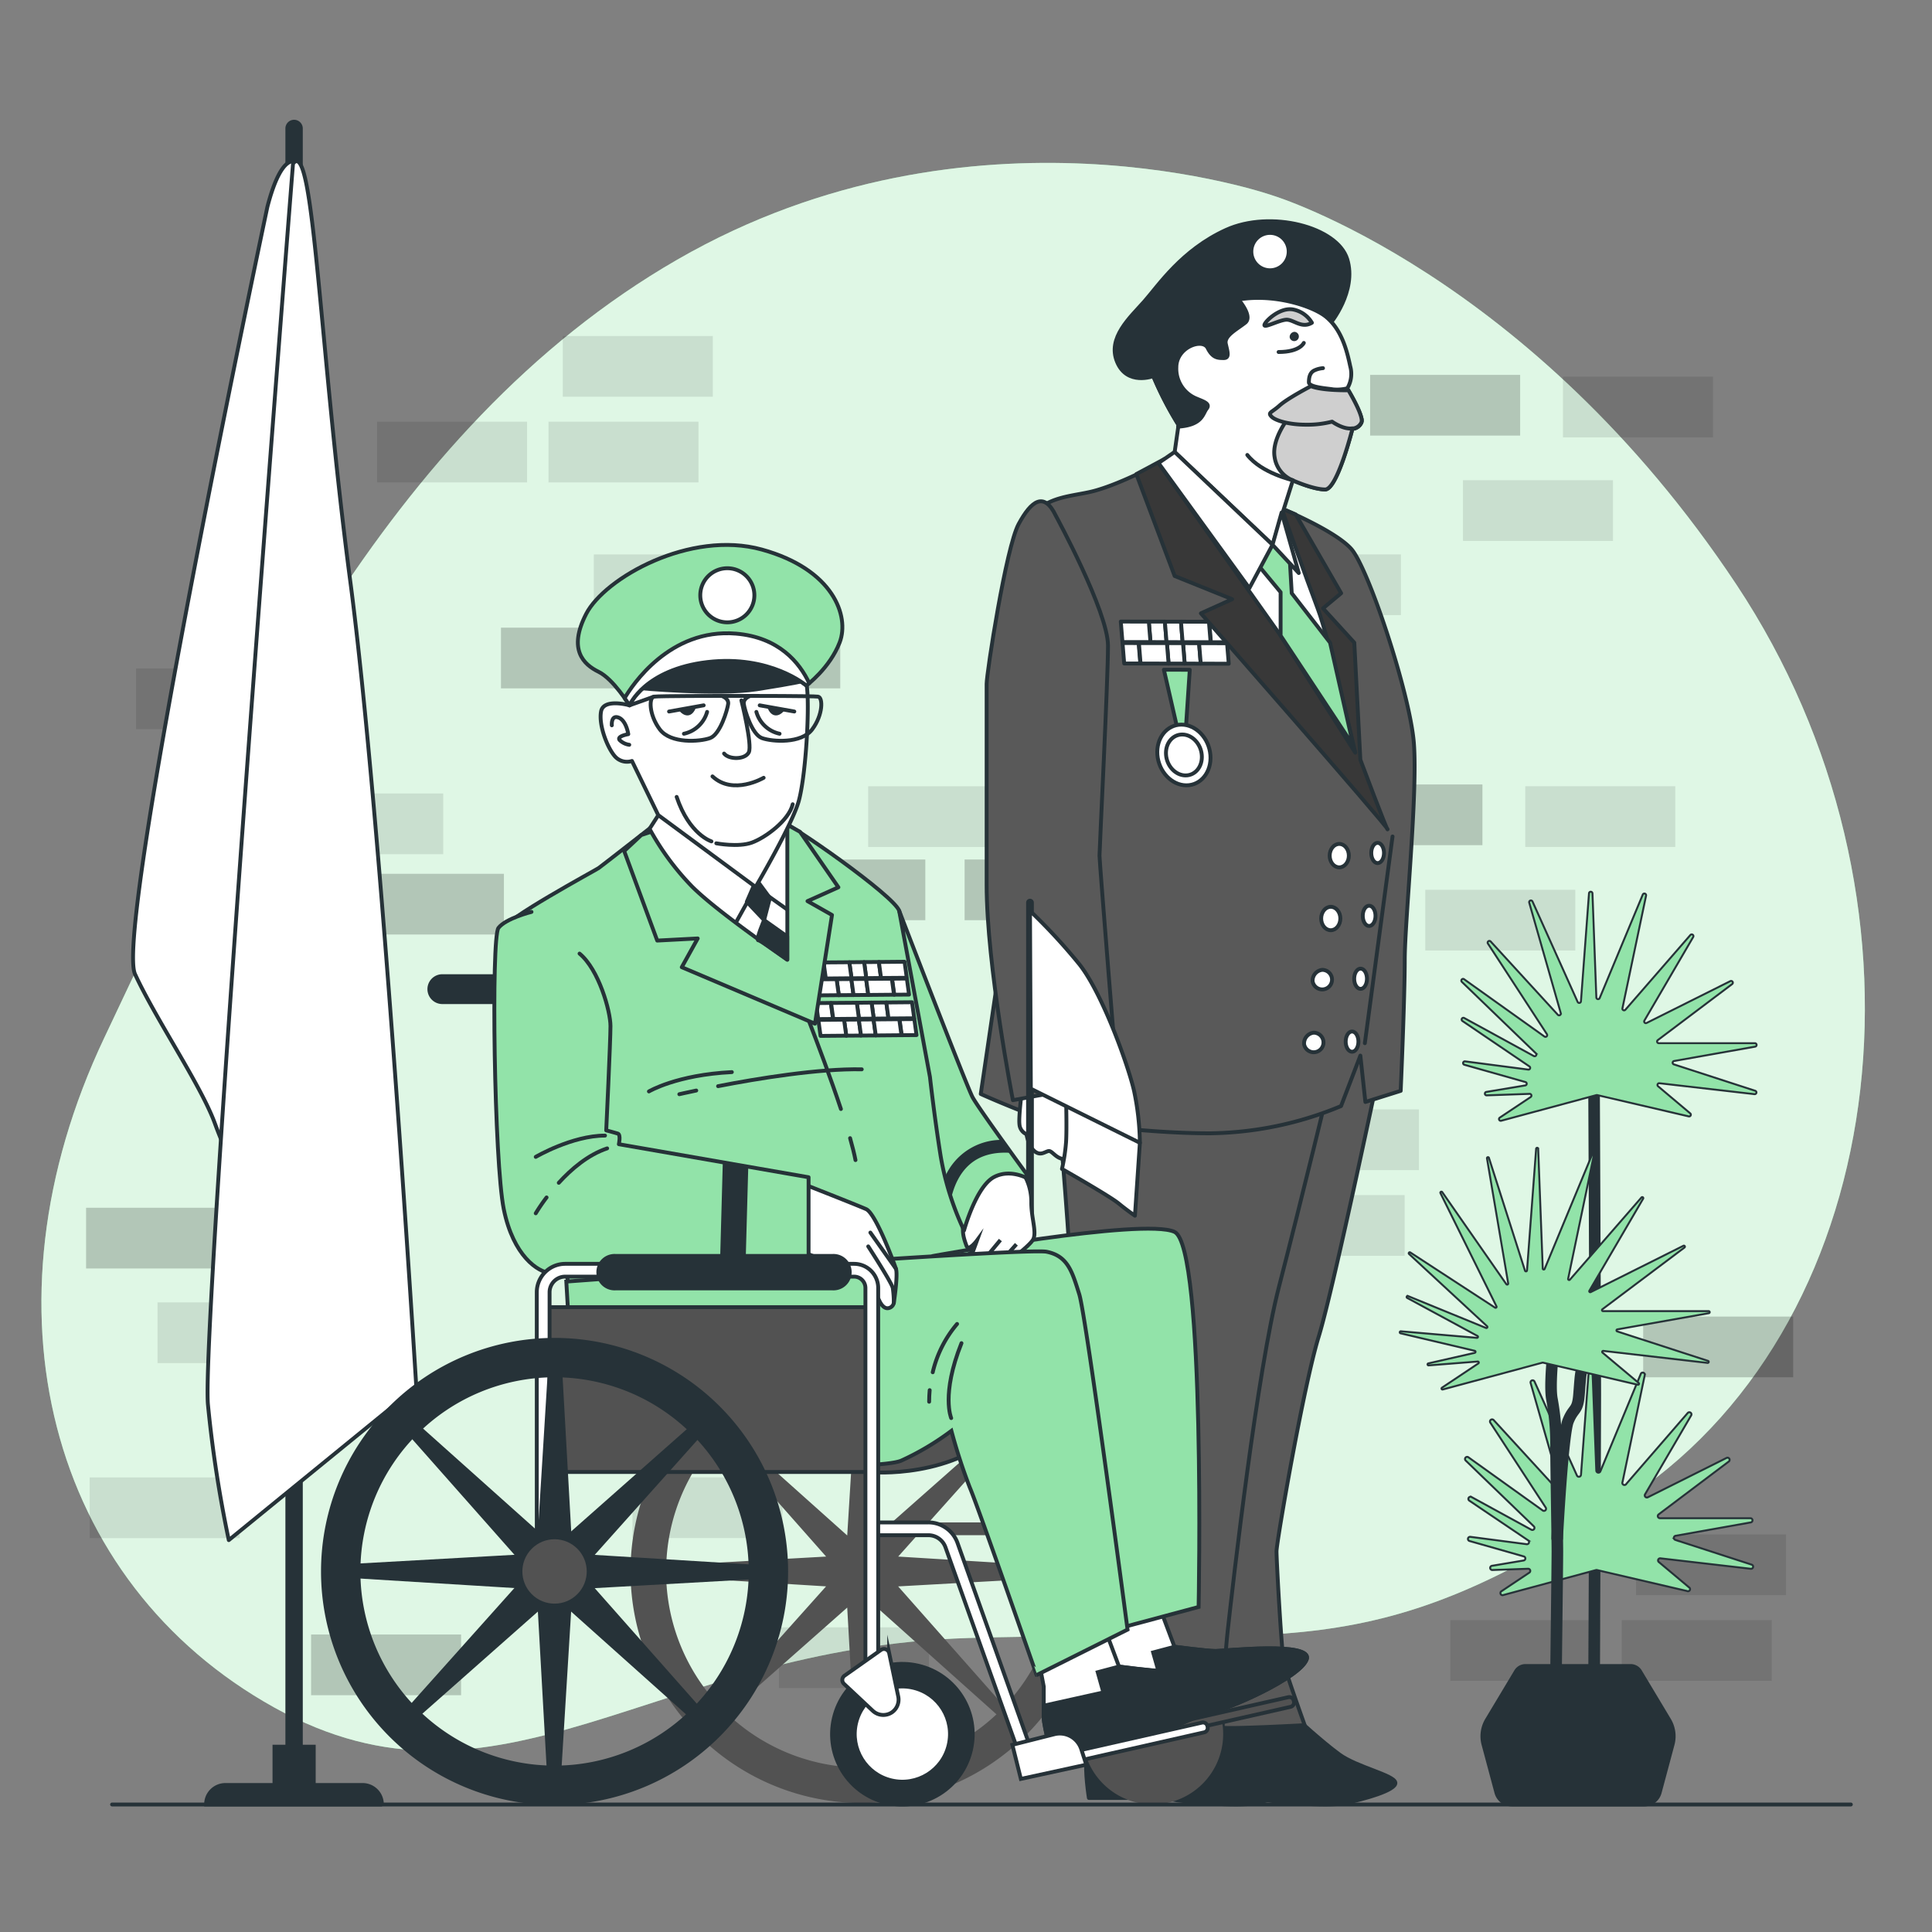 <svg xmlns="http://www.w3.org/2000/svg" viewBox="0 0 500 500"><rect x="0" y="0" width="500" height="500" fill="#808080" stroke="none"/><g id="background-simple"><path d="M329.48,50.63S251.71,23.13,175.27,67.2,60.17,198.59,27,268.55s-14.25,141,44,173.36,98-15.51,179.76-18,103.77,9.19,171.71-37S502.81,231.8,449.39,151.3,329.48,50.63,329.48,50.63Z" style="fill:#92E3A9"></path><path d="M329.48,50.63S251.71,23.13,175.27,67.2,60.17,198.59,27,268.55s-14.25,141,44,173.36,98-15.51,179.76-18,103.77,9.19,171.71-37S502.81,231.8,449.39,151.3,329.48,50.63,329.48,50.63Z" style="fill:#fff;opacity:0.7"></path></g><g id="Wall"><rect x="80.51" y="423.01" width="38.82" height="15.71" style="opacity:0.2"></rect><rect x="22.28" y="312.57" width="38.82" height="15.71" style="opacity:0.2"></rect><rect x="425.25" y="340.73" width="38.82" height="15.71" style="opacity:0.2"></rect><rect x="344.83" y="203.02" width="38.82" height="15.71" style="opacity:0.2"></rect><rect x="200.65" y="222.44" width="38.82" height="15.71" style="opacity:0.2"></rect><rect x="203.43" y="355.53" width="38.82" height="15.71" style="opacity:0.2"></rect><rect x="159.07" y="355.53" width="38.82" height="15.71" style="opacity:0.2"></rect><rect x="48.15" y="226.15" width="38.82" height="15.71" style="opacity:0.2"></rect><rect x="91.59" y="226.14" width="38.82" height="15.71" style="opacity:0.2"></rect><rect x="249.64" y="222.44" width="38.82" height="15.71" style="opacity:0.2"></rect><rect x="375.35" y="419.29" width="38.82" height="15.71" style="opacity:0.1"></rect><rect x="419.71" y="419.29" width="38.82" height="15.71" style="opacity:0.1"></rect><rect x="423.4" y="397.11" width="38.82" height="15.71" style="opacity:0.1"></rect><rect x="280.35" y="309.29" width="38.82" height="15.71" style="opacity:0.1"></rect><rect x="324.71" y="309.29" width="38.82" height="15.71" style="opacity:0.1"></rect><rect x="328.4" y="287.11" width="38.82" height="15.71" style="opacity:0.1"></rect><rect x="97.59" y="109.14" width="38.82" height="15.71" style="opacity:0.1"></rect><rect x="141.95" y="109.14" width="38.82" height="15.71" style="opacity:0.1"></rect><rect x="145.65" y="86.96" width="38.82" height="15.71" style="opacity:0.1"></rect><rect x="75.88" y="205.35" width="38.82" height="15.71" style="opacity:0.1"></rect><rect x="35.21" y="173" width="38.82" height="15.71" style="opacity:0.1"></rect><rect x="394.74" y="203.48" width="38.82" height="15.71" style="opacity:0.1"></rect><rect x="368.86" y="230.28" width="38.82" height="15.71" style="opacity:0.1"></rect><rect x="354.59" y="97.02" width="38.82" height="15.71" style="opacity:0.2"></rect><rect x="404.5" y="97.48" width="38.82" height="15.71" style="opacity:0.1"></rect><rect x="378.62" y="124.28" width="38.82" height="15.71" style="opacity:0.1"></rect><rect x="224.68" y="203.49" width="38.82" height="15.71" style="opacity:0.1"></rect><rect x="273.83" y="143.02" width="38.82" height="15.71" style="opacity:0.2"></rect><rect x="129.65" y="162.44" width="38.82" height="15.71" style="opacity:0.2"></rect><rect x="178.64" y="162.44" width="38.82" height="15.71" style="opacity:0.2"></rect><rect x="323.74" y="143.48" width="38.82" height="15.71" style="opacity:0.1"></rect><rect x="297.86" y="170.28" width="38.82" height="15.71" style="opacity:0.1"></rect><rect x="153.68" y="143.49" width="38.82" height="15.71" style="opacity:0.1"></rect><rect x="187.72" y="337.05" width="38.82" height="15.71" style="opacity:0.1"></rect><rect x="163.69" y="382.34" width="38.82" height="15.71" style="opacity:0.1"></rect><rect x="201.59" y="421.15" width="38.82" height="15.71" style="opacity:0.1"></rect><rect x="40.77" y="337.06" width="38.82" height="15.71" style="opacity:0.1"></rect><rect x="23.21" y="382.35" width="38.82" height="15.71" style="opacity:0.1"></rect></g><g id="Flag"><path d="M76.11,457.85a2.25,2.25,0,0,1-2.25-2.25V33.25a2.25,2.25,0,0,1,4.5,0V455.6A2.25,2.25,0,0,1,76.11,457.85Z" style="fill:#263238"></path><path d="M98.88,467H53.34a5,5,0,0,1,5-5.05H93.83a5,5,0,0,1,5,5.05Z" style="fill:#263238;stroke:#263238;stroke-miterlimit:10"></path><rect x="71.03" y="452.04" width="10.17" height="10.68" style="fill:#263238;stroke:#263238;stroke-miterlimit:10"></rect><path d="M69.2,53.54S29.55,240.4,34.94,252.09,52,280.85,55.61,290.73a100.73,100.73,0,0,0,8.09,17.08L76.78,42S73,38.88,69.2,53.54Z" style="fill:#fff;stroke:#263238;stroke-linecap:round;stroke-linejoin:round"></path><path d="M75.83,42.36S52,344.66,53.82,363.53a320.64,320.64,0,0,0,5.39,35.05L107.74,359s-9-147.4-17.08-208.51S81.22,35.17,75.83,42.36Z" style="fill:#fff;stroke:#263238;stroke-linecap:round;stroke-linejoin:round"></path></g><g id="Plants"><path d="M412.51,274.88s.35,74.27.35,85.87-.35,81-.35,81" style="fill:none;stroke:#263238;stroke-linecap:round;stroke-linejoin:round;stroke-width:3px"></path><path d="M437.42,288.13l-8.31-7a.45.45,0,0,1,.34-.79l24.63,2.83a.45.45,0,0,0,.19-.87l-21.08-6.84a.45.45,0,0,1,.06-.87l21-3.72a.45.45,0,0,0-.08-.89H429.31a.44.44,0,0,1-.27-.8l19.25-14.51a.45.45,0,0,0-.47-.76l-21.67,10.83a.44.44,0,0,1-.58-.62l12.63-21.62a.45.45,0,0,0-.73-.52l-16.81,19.33a.44.44,0,0,1-.77-.39L426,231.8a.45.45,0,0,0-.86-.26L414,258.29a.45.45,0,0,1-.87-.16l-1-26.9a.45.45,0,0,0-.9,0l-2.08,27.91a.45.45,0,0,1-.86.15l-11.69-26a.45.45,0,0,0-.84.31l8.17,28.61a.45.45,0,0,1-.76.42l-17.41-19a.45.45,0,0,0-.7.55l15.29,23.48a.45.45,0,0,1-.64.6l-20.82-14.85a.45.45,0,0,0-.57.69l19.17,18.5a.45.45,0,0,1-.53.71l-18-9.84a.45.45,0,0,0-.47.77L395.83,276a.45.45,0,0,1-.31.81l-16.36-2.13a.45.45,0,0,0-.18.88l15.8,4.47a.45.45,0,0,1,0,.87l-10.14,1.69a.45.45,0,0,0,.09.89l11.14-.39a.45.45,0,0,1,.27.82l-8,5.33a.45.45,0,0,0,.36.81l24.65-6.64a.41.41,0,0,1,.22,0L437,288.91A.45.45,0,0,0,437.42,288.13Z" style="fill:#92E3A9;stroke:#263238;stroke-miterlimit:10;stroke-width:0.5px"></path><path d="M437.1,410.79l-7.74-6.49a.55.55,0,0,1,.42-1L453.1,406a.55.55,0,0,0,.23-1.07l-19.77-6.41a.55.55,0,0,1,.08-1.06L453.1,394a.55.55,0,0,0-.09-1.09H429.6a.55.55,0,0,1-.33-1l18.15-13.68a.55.55,0,0,0-.57-.93l-20.4,10.2a.55.55,0,0,1-.72-.76l11.94-20.42a.55.55,0,0,0-.89-.64L420.91,384a.55.55,0,0,1-1-.47l5.77-27.75a.55.55,0,0,0-1-.32L414.17,380.8a.55.55,0,0,1-1.05-.19l-.94-24.69a.55.55,0,0,0-1.1,0l-1.92,25.76a.55.55,0,0,1-1.05.18l-11-24.36a.54.54,0,0,0-1,.37l7.67,26.89a.55.55,0,0,1-.93.52l-16.31-17.79a.55.55,0,0,0-.86.67l14.35,22a.55.55,0,0,1-.78.75L380,377.13a.55.55,0,0,0-.7.84L396.94,395a.55.55,0,0,1-.65.88l-15.5-8.47a.55.55,0,0,0-.57.93l15.26,10.3a.55.55,0,0,1-.37,1l-14.61-1.91a.55.55,0,0,0-.22,1.07l14.07,4a.54.54,0,0,1-.06,1.06l-8.19,1.37a.55.55,0,0,0,.11,1.09l9.26-.33a.55.55,0,0,1,.33,1l-7.21,4.81a.55.55,0,0,0,.45,1l24-6.47a.5.5,0,0,1,.27,0l23.28,5.42A.54.54,0,0,0,437.1,410.79Z" style="fill:#92E3A9;stroke:#263238;stroke-miterlimit:10;stroke-width:0.5px"></path><path d="M402,349.51s-1.05,9.13-.35,12.64a64.48,64.48,0,0,1,1.05,12.3c0,4.56.35,24,.35,27.13s-.35,30-.35,32.49v8.43" style="fill:none;stroke:#263238;stroke-linecap:round;stroke-linejoin:round;stroke-width:3px"></path><path d="M403,398.07s1.41-26.78,2.82-30.3,2.45-2.46,2.81-6.67.35-6,1.05-7.38a28.63,28.63,0,0,0,1.4-3.86l.71-2.81" style="fill:none;stroke:#263238;stroke-linecap:round;stroke-linejoin:round;stroke-width:3px"></path><path d="M424.1,357.92l-9.36-7.85a.26.26,0,0,1,.2-.46l27,3.11a.27.27,0,0,0,.11-.52l-23.51-7.63a.27.27,0,0,1,0-.52l23.73-4.2a.27.27,0,0,0-.05-.53H414.85a.27.27,0,0,1-.16-.48l21.28-16a.27.27,0,0,0-.28-.45l-24,12a.26.26,0,0,1-.35-.37l13.92-23.83a.27.27,0,0,0-.43-.31L406.3,331.17a.27.27,0,0,1-.47-.23l6.6-31.72a.26.26,0,0,0-.5-.16l-12.16,29.3a.26.26,0,0,1-.51-.09l-1.18-31a.27.27,0,0,0-.53,0l-2.36,31.53a.27.27,0,0,1-.52.06l-9.33-29.19a.26.26,0,0,0-.51.13l5.49,32.35a.27.27,0,0,1-.48.2l-16.6-23.85a.27.27,0,0,0-.46.27l14.5,29.3a.26.26,0,0,1-.38.34L365,324.14a.26.26,0,0,0-.32.41l20.19,18.69a.27.27,0,0,1-.28.44l-20.21-8.27a.27.27,0,0,0-.23.48l18.21,9.85a.26.26,0,0,1-.15.49l-19.65-1.69a.26.26,0,0,0-.08.52l19.19,4.53a.27.27,0,0,1,0,.52l-12,2.73a.26.26,0,0,0,.08.52l12.68-1a.27.27,0,0,1,.17.49l-9.4,6.27a.26.26,0,0,0,.22.47l25.77-6.94h.13l24.49,5.71A.27.27,0,0,0,424.1,357.92Z" style="fill:#92E3A9;stroke:#263238;stroke-miterlimit:10;stroke-width:0.5px"></path><path d="M392.35,432.54l-7.52,12.54a8.25,8.25,0,0,0-.9,6.4l3.34,12.45a4.15,4.15,0,0,0,4,3.07h34.25a4.15,4.15,0,0,0,4-3.07l3.34-12.45a8.25,8.25,0,0,0-.9-6.4l-7.52-12.54a2.84,2.84,0,0,0-2.43-1.38H394.78A2.85,2.85,0,0,0,392.35,432.54Z" style="fill:#263238;stroke:#263238;stroke-linejoin:round"></path></g><g id="character-2"><path d="M335.31,444.48s6.8,6.29,11.34,9.59,14.18,5.3,14.47,7.28-8.23,4.3-13.05,5.29-18.44-.33-22.13-1-8.79-3.64-8.79-3.64v3.31H305s-1.13-6.95-.56-10.59,3.12-9.26,3.12-9.26Z" style="fill:#263238;stroke:#263238;stroke-linecap:round;stroke-linejoin:round"></path><path d="M357.82,272.8s-12.57,60.2-16.54,73.11-10.92,53.25-10.92,55.57,1.32,26.79,2,29.44,5.29,15.55,5.29,15.55-18.2,1-21.17.66a36.78,36.78,0,0,1-4.3-.66l-3.64-19.85s-.33-69.14,7.28-95.27,14.88-54.58,14.88-54.58l5.63-12.57,20.83,2Z" style="fill:#595959;stroke:#263238;stroke-linecap:round;stroke-linejoin:round"></path><path d="M312.15,444.48s6.81,6.29,11.35,9.59,14.18,5.3,14.46,7.28-8.22,4.3-13,5.29-18.43-.33-22.12-1S294,462,294,462v3.31H281.8s-1.13-6.95-.57-10.59,3.12-9.26,3.12-9.26Z" style="fill:#263238;stroke:#263238;stroke-linecap:round;stroke-linejoin:round"></path><path d="M344.58,278.43S336.65,311.17,331,333s-11.91,76.75-13.23,88.66-1.32,25.47-1.32,25.47-9.26,1.32-17.2,2.31-17.87,2-17.87,2-2.31-30.1-2.31-38.37-1.32-53.92-1.32-67.48-3-48.63-3-48.63l-1-11.91Z" style="fill:#595959;stroke:#263238;stroke-linecap:round;stroke-linejoin:round"></path><path d="M330.38,131.06s14.89,6,19.33,11,15.14,37.35,16.19,50.15-2.35,46.23-2.35,56.15-1.05,33.95-1.05,33.95l-9.14,2.88-1.3-12-5,13.06a90.89,90.89,0,0,1-33.95,7.05c-18.54,0-42.83-3.39-49.36-6s-9.93-4.18-9.93-4.18,9.67-65.3,9.67-67.91-2.35-60.33.26-73.91,12.54-12.28,19.85-14.37,16.19-7,16.19-7a102.28,102.28,0,0,0,17,6.27A62,62,0,0,1,330.38,131.06Z" style="fill:#595959;stroke:#263238;stroke-linecap:round;stroke-linejoin:round"></path><line x1="360.39" y1="216.48" x2="353.22" y2="269.98" style="fill:none;stroke:#263238;stroke-linecap:round;stroke-linejoin:round"></line><ellipse cx="356.53" cy="220.75" rx="1.65" ry="2.62" style="fill:#fff;stroke:#263238;stroke-linecap:round;stroke-linejoin:round"></ellipse><ellipse cx="346.6" cy="221.44" rx="2.48" ry="3.03" style="fill:#fff;stroke:#263238;stroke-linecap:round;stroke-linejoin:round"></ellipse><ellipse cx="354.33" cy="237.02" rx="1.65" ry="2.62" style="fill:#fff;stroke:#263238;stroke-linecap:round;stroke-linejoin:round"></ellipse><ellipse cx="344.4" cy="237.71" rx="2.48" ry="3.03" style="fill:#fff;stroke:#263238;stroke-linecap:round;stroke-linejoin:round"></ellipse><path d="M350.46,253.3c0,1.44.74,2.62,1.66,2.62s1.65-1.18,1.65-2.62-.74-2.62-1.65-2.62S350.46,251.85,350.46,253.3Z" style="fill:#fff;stroke:#263238;stroke-linecap:round;stroke-linejoin:round"></path><path d="M339.71,254a2.53,2.53,0,1,0,2.48-3A2.8,2.8,0,0,0,339.71,254Z" style="fill:#fff;stroke:#263238;stroke-linecap:round;stroke-linejoin:round"></path><ellipse cx="349.91" cy="269.57" rx="1.65" ry="2.62" style="fill:#fff;stroke:#263238;stroke-linecap:round;stroke-linejoin:round"></ellipse><path d="M337.5,270.26a2.53,2.53,0,1,0,2.48-3A2.8,2.8,0,0,0,337.5,270.26Z" style="fill:#fff;stroke:#263238;stroke-linecap:round;stroke-linejoin:round"></path><polygon points="313.38 166.2 317.54 166.21 317.11 160.91 312.95 160.91 313.38 166.2" style="fill:#fff;stroke:#263238;stroke-linecap:round;stroke-linejoin:round"></polygon><polygon points="297.74 166.17 301.9 166.18 301.47 160.88 297.31 160.88 297.74 166.17" style="fill:#fff;stroke:#263238;stroke-linecap:round;stroke-linejoin:round"></polygon><polygon points="301.9 166.18 306.06 166.19 305.63 160.89 301.47 160.88 301.9 166.18" style="fill:#fff;stroke:#263238;stroke-linecap:round;stroke-linejoin:round"></polygon><polygon points="306.06 166.19 313.3 166.2 312.87 160.91 305.63 160.89 306.06 166.19" style="fill:#fff;stroke:#263238;stroke-linecap:round;stroke-linejoin:round"></polygon><polygon points="290.49 166.16 297.74 166.17 297.31 160.88 290.06 160.86 290.49 166.16" style="fill:#fff;stroke:#263238;stroke-linecap:round;stroke-linejoin:round"></polygon><polygon points="295.11 171.72 290.94 171.71 290.51 166.42 294.68 166.43 295.11 171.72" style="fill:#fff;stroke:#263238;stroke-linecap:round;stroke-linejoin:round"></polygon><polygon points="310.75 171.75 306.59 171.74 306.16 166.45 310.32 166.46 310.75 171.75" style="fill:#fff;stroke:#263238;stroke-linecap:round;stroke-linejoin:round"></polygon><polygon points="306.59 171.74 302.43 171.74 302 166.44 306.16 166.45 306.59 171.74" style="fill:#fff;stroke:#263238;stroke-linecap:round;stroke-linejoin:round"></polygon><polygon points="302.43 171.74 295.18 171.72 294.75 166.43 302 166.44 302.43 171.74" style="fill:#fff;stroke:#263238;stroke-linecap:round;stroke-linejoin:round"></polygon><polygon points="318 171.77 310.75 171.75 310.32 166.46 317.56 166.47 318 171.77" style="fill:#fff;stroke:#263238;stroke-linecap:round;stroke-linejoin:round"></polygon><polygon points="304.85 189.21 306.86 189.21 307.91 173.34 301.21 173.32 304.85 189.21" style="fill:#92E3A9;stroke:#263238;stroke-linecap:round;stroke-linejoin:round"></polygon><path d="M299.53,195.37c-.35-4.33,2.44-7.84,6.22-7.84s7.15,3.53,7.5,7.87-2.43,7.85-6.22,7.84S299.89,199.71,299.53,195.37Z" style="fill:#fff;stroke:#263238;stroke-linecap:round;stroke-linejoin:round"></path><path d="M301.77,195.38c-.24-2.93,1.64-5.29,4.19-5.29s4.82,2.38,5.06,5.31-1.64,5.29-4.2,5.28S302,198.3,301.77,195.38Z" style="fill:#fff;stroke:#263238;stroke-linecap:round;stroke-linejoin:round"></path><path d="M344.22,83.79s7-8.36,4.44-16.72-19.85-12.79-31.34-7.57S299.82,73.86,296.16,78s-9.66,9.41-7.05,15.67,9.4,3.66,9.4,3.66S311.05,84.31,320.72,83s21.93,3.39,21.93,3.39Z" style="fill:#263238;stroke:#263238;stroke-linecap:round;stroke-linejoin:round"></path><path d="M323.85,65.12a4.83,4.83,0,1,0,4.83-4.84A4.83,4.83,0,0,0,323.85,65.12Z" style="fill:#fff;stroke:#263238;stroke-linecap:round;stroke-linejoin:round"></path><path d="M335.34,133.15l11.75,20.37-4.7,3.92,8.1,8.88,1.57,30.3s7.05,18.8,7.05,18-48.32-55.89-48.32-55.89l8.1-3.66-14.89-6-9.92-26.38,7.31-3.91,18.54,18,10.45-5.75Z" style="fill:#383838;stroke:#263238;stroke-linecap:round;stroke-linejoin:round"></path><path d="M331.68,131.58s6.53,18.55,9.41,26.12,9.66,37.09,9.66,37.09l-19.33-30.3-31.6-44.66L324.37,124Z" style="fill:#fff;stroke:#263238;stroke-linecap:round;stroke-linejoin:round"></path><polygon points="333.77 144.38 334.3 153.52 344.22 166.32 350.23 192.96 331.42 164.49 331.42 153.26 323.85 144.12 328.55 136.55 333.77 144.38" style="fill:#92E3A9;stroke:#263238;stroke-linecap:round;stroke-linejoin:round"></polygon><path d="M298.51,97.37s3.92-11.75,14.89-17.5S339,78.57,343.18,82s5.48,9.14,6.26,12.8a7.31,7.31,0,0,1-.78,5.74s4.44,7.32,3.66,8.88A2.79,2.79,0,0,1,350,111s-3.92,15.67-7.05,15.67-8.36-2.35-8.36-2.35L329.33,141,304,117l1-7A87.73,87.73,0,0,1,298.51,97.37Z" style="fill:#fff;stroke:#263238;stroke-linecap:round;stroke-linejoin:round"></path><path d="M305,109.91a87.73,87.73,0,0,1-6.53-12.54s3.92-11.75,14.89-17.5a24.18,24.18,0,0,1,7.18-2.34c1.31,1.62,3.39,4.68,1.7,6-2.35,1.83-5.48,3.39-5,5.48s1,3.66-.52,3.66-2.88,0-4.18-2.61-8.1-.26-8.1,5a8.31,8.31,0,0,0,5.23,8.1c1.82.78,3.65,1.3,2.61,2.61s-1.05,4.24-7.39,4.65Z" style="fill:#263238;stroke:#263238;stroke-linecap:round;stroke-linejoin:round"></path><path d="M348.66,100.5a10.87,10.87,0,0,1-3.66.27c-1.56-.27-6.26-.53-6.26-1.83s.26-2.61,1.56-3.14a6.32,6.32,0,0,1,2.09-.52" style="fill:none;stroke:#263238;stroke-linecap:round;stroke-linejoin:round"></path><path d="M329.86,118.26c-.79-4.7,3.65-10.18,3.65-10.18s11.49-4.7,15.15-3.4a8,8,0,0,1,3.62,3.37,2.09,2.09,0,0,1,0,1.33A2.79,2.79,0,0,1,350,111s-3.92,15.67-7.05,15.67-8.36-2.35-8.36-2.35A7.64,7.64,0,0,1,329.86,118.26Z" style="fill:#cfcfcf;stroke:#263238;stroke-linecap:round;stroke-linejoin:round"></path><path d="M344.74,109.12a25.69,25.69,0,0,1-6.79.79c-4.18,0-7.83-1-8.88-2.09s0-1,2.09-2.88,8.1-5,8.1-5c2.54,1,7.43,1.08,9.72,1.07,1,1.7,4,7,3.34,8.33a2.74,2.74,0,0,1-2,1.52l-.36,0C347.62,111.21,344.74,109.12,344.74,109.12Z" style="fill:#cfcfcf;stroke:#263238;stroke-linecap:round;stroke-linejoin:round"></path><path d="M333.77,87.32A1.2,1.2,0,1,0,335,85.88,1.32,1.32,0,0,0,333.77,87.32Z" style="fill:#263238"></path><path d="M334.56,124.27s-8.1-1.83-11.76-6.53" style="fill:none;stroke:#263238;stroke-linecap:round;stroke-linejoin:round"></path><path d="M337.43,88.75s-1,2.35-6.53,2.35" style="fill:none;stroke:#263238;stroke-linecap:round;stroke-linejoin:round"></path><path d="M339.52,83.53a7.25,7.25,0,0,0-4.7-3.4c-3.4-.78-7.31,2.88-7.58,3.92s3.92-1.31,5.75-1.31S336.91,85.1,339.52,83.53Z" style="fill:#cfcfcf;stroke:#263238;stroke-linecap:round;stroke-linejoin:round"></path><polygon points="329.33 140.99 323.33 152.22 299.82 119.83 304 116.96 329.33 140.99" style="fill:#fff;stroke:#263238;stroke-linecap:round;stroke-linejoin:round"></polygon><polygon points="331.68 132.63 336.12 148.3 329.33 140.99 331.68 132.63" style="fill:#fff;stroke:#263238;stroke-linecap:round;stroke-linejoin:round"></polygon><path d="M286.23,277.8s1.8,8,1.8,10.31-1,5.41-1,6.18.77,4.39-1.29,5.42-4.64,1-4.89,0-2.07-2.06-2.07-2.06a2.87,2.87,0,0,1-2.83,2.31c-2.58.26-3.61-2.31-4.64-2.06s-2.06,1.29-3.61,0-2.06-4.38-2.06-4.38a3,3,0,0,1-1.81-2.58c-.25-2.06.78-9.79.78-9.79Z" style="fill:#fff;stroke:#263238;stroke-linecap:round;stroke-linejoin:round"></path><path d="M273.24,133.46s13.51,24.82,13.51,33.65-2.2,52.68-2.2,54.33,4.59,58.29,4.59,58.29l-27,5s-6.8-34.84-6.8-55.8V177c0-2.76,5-35.3,8.28-41.37S270.21,127.12,273.24,133.46Z" style="fill:#595959;stroke:#263238;stroke-linecap:round;stroke-linejoin:round"></path></g><g id="character-1"><path d="M298.35,430.59a18.47,18.47,0,0,0-2.81.24l-.63-3a1.37,1.37,0,0,0-2.13-.84l-9.42,6.66a1.37,1.37,0,0,0-.15,2.12l1.29,1.2a18.2,18.2,0,1,0,13.85-6.4Z" style="fill:#525252"></path><path d="M223.12,346.75a59.94,59.94,0,1,0,59.94,59.94A59.95,59.95,0,0,0,223.12,346.75Zm50.71,58.63-41.38-2.54,27.63-30.91A50.55,50.55,0,0,1,273.83,405.38Zm-46.84-8L224.68,356a50.57,50.57,0,0,1,33.38,13.92Zm-7.73,0-30.9-27.63A50.58,50.58,0,0,1,221.81,356Zm0,18.66,2.31,41.38a50.57,50.57,0,0,1-33.38-13.92Zm7.73,0,30.9,27.63a50.61,50.61,0,0,1-33.45,13.76Zm-40.65-44.27,27.46,31.07-41.38,2.32A50.57,50.57,0,0,1,186.33,371.75ZM172.4,408l41.39,2.55-27.63,30.9A50.59,50.59,0,0,1,172.4,408Zm87.51,33.63-27.47-31.07,41.39-2.31A50.57,50.57,0,0,1,259.91,441.63Z" style="fill:#525252"></path><path d="M130.79,259.85H114.48a3.86,3.86,0,1,1,0-7.72h16.31a3.86,3.86,0,0,1,0,7.72Z" style="fill:#263238"></path><path d="M169.82,213.08s-14.07,11-14.9,11.58-24.82,13.52-24.54,15.72,16.27,95.71,18.48,97.91,106.46-5.79,106.46-5.79S243.73,292,241.8,282.3s-7.72-42.74-9.1-46.61-27.58-22.34-32.54-24.27S169.82,213.08,169.82,213.08Z" style="fill:#92E3A9;stroke:#263238;stroke-linecap:round;stroke-linejoin:round"></path><path d="M185.84,281.1c10.23-2,26.12-4.58,37.18-4.36" style="fill:none;stroke:#263238;stroke-linecap:round;stroke-linejoin:round"></path><path d="M175.81,283.18s1.64-.38,4.38-.95" style="fill:none;stroke:#263238;stroke-linecap:round;stroke-linejoin:round"></path><path d="M167.94,282.46s7.16-4.29,21.46-5" style="fill:none;stroke:#263238;stroke-linecap:round;stroke-linejoin:round"></path><polygon points="213.65 253.23 209.83 253.26 209.26 249.12 213.08 249.08 213.65 253.23" style="fill:#fff;stroke:#263238;stroke-linecap:round;stroke-linejoin:round"></polygon><polygon points="228.01 253.1 224.19 253.14 223.63 248.99 227.45 248.96 228.01 253.1" style="fill:#fff;stroke:#263238;stroke-linecap:round;stroke-linejoin:round"></polygon><polygon points="224.19 253.14 220.37 253.17 219.8 249.03 223.63 248.99 224.19 253.14" style="fill:#fff;stroke:#263238;stroke-linecap:round;stroke-linejoin:round"></polygon><polygon points="220.37 253.17 213.72 253.23 213.15 249.08 219.8 249.03 220.37 253.17" style="fill:#fff;stroke:#263238;stroke-linecap:round;stroke-linejoin:round"></polygon><polygon points="234.67 253.05 228.01 253.1 227.45 248.96 234.1 248.9 234.67 253.05" style="fill:#fff;stroke:#263238;stroke-linecap:round;stroke-linejoin:round"></polygon><polygon points="231.44 257.43 235.26 257.4 234.69 253.25 230.87 253.29 231.44 257.43" style="fill:#fff;stroke:#263238;stroke-linecap:round;stroke-linejoin:round"></polygon><polygon points="217.08 257.55 220.9 257.52 220.33 253.38 216.51 253.41 217.08 257.55" style="fill:#fff;stroke:#263238;stroke-linecap:round;stroke-linejoin:round"></polygon><polygon points="220.9 257.52 224.72 257.49 224.15 253.34 220.33 253.38 220.9 257.52" style="fill:#fff;stroke:#263238;stroke-linecap:round;stroke-linejoin:round"></polygon><polygon points="224.72 257.49 231.37 257.43 230.8 253.29 224.15 253.34 224.72 257.49" style="fill:#fff;stroke:#263238;stroke-linecap:round;stroke-linejoin:round"></polygon><polygon points="210.43 257.61 217.08 257.55 216.51 253.41 209.86 253.47 210.43 257.61" style="fill:#fff;stroke:#263238;stroke-linecap:round;stroke-linejoin:round"></polygon><polygon points="215.58 263.71 211.76 263.74 211.19 259.6 215.01 259.56 215.58 263.71" style="fill:#fff;stroke:#263238;stroke-linecap:round;stroke-linejoin:round"></polygon><polygon points="229.94 263.58 226.12 263.62 225.56 259.47 229.38 259.44 229.94 263.58" style="fill:#fff;stroke:#263238;stroke-linecap:round;stroke-linejoin:round"></polygon><polygon points="226.12 263.62 222.3 263.65 221.74 259.51 225.56 259.47 226.12 263.62" style="fill:#fff;stroke:#263238;stroke-linecap:round;stroke-linejoin:round"></polygon><polygon points="222.3 263.65 215.65 263.71 215.08 259.56 221.74 259.51 222.3 263.65" style="fill:#fff;stroke:#263238;stroke-linecap:round;stroke-linejoin:round"></polygon><polygon points="236.6 263.53 229.94 263.58 229.38 259.44 236.03 259.38 236.6 263.53" style="fill:#fff;stroke:#263238;stroke-linecap:round;stroke-linejoin:round"></polygon><polygon points="233.37 267.91 237.19 267.88 236.63 263.74 232.8 263.77 233.37 267.91" style="fill:#fff;stroke:#263238;stroke-linecap:round;stroke-linejoin:round"></polygon><polygon points="219.01 268.03 222.83 268 222.26 263.86 218.44 263.89 219.01 268.03" style="fill:#fff;stroke:#263238;stroke-linecap:round;stroke-linejoin:round"></polygon><polygon points="222.83 268 226.65 267.97 226.08 263.83 222.26 263.86 222.83 268" style="fill:#fff;stroke:#263238;stroke-linecap:round;stroke-linejoin:round"></polygon><polygon points="226.65 267.97 233.3 267.91 232.73 263.77 226.08 263.83 226.65 267.97" style="fill:#fff;stroke:#263238;stroke-linecap:round;stroke-linejoin:round"></polygon><polygon points="212.36 268.09 219.01 268.03 218.44 263.89 211.79 263.95 212.36 268.09" style="fill:#fff;stroke:#263238;stroke-linecap:round;stroke-linejoin:round"></polygon><path d="M220,294.55c.61,2.17,1.1,4.1,1.4,5.68" style="fill:none;stroke:#263238;stroke-linecap:round;stroke-linejoin:round"></path><path d="M204.29,251.41s8.18,20.06,13.34,35.6" style="fill:none;stroke:#263238;stroke-linecap:round;stroke-linejoin:round"></path><path d="M279.87,455.05l-19.46-54.61a4.71,4.71,0,0,0-4.43-3.13h-13.9V394H256a8,8,0,0,1,7.55,5.33L283,453.94Z" style="fill:#525252"></path><path d="M298.75,443H334.1a1.16,1.16,0,0,1,1.16,1.16v.24a1.16,1.16,0,0,1-1.16,1.16H298.75a0,0,0,0,1,0,0V443A0,0,0,0,1,298.75,443Z" transform="translate(-90.2 80.89) rotate(-12.75)" style="fill:#525252;stroke:#263238;stroke-miterlimit:10"></path><path d="M300.64,417.36l3.31,8.82s8.46,1.1,10.66,1.1,25.38-2.57,23.54,2.21-20.23,12.87-24.64,13.61-13.61,2.57-13.61,2.57l-1.1,2.21L287,451.19s-2.57-9.56-2.57-11.77v-8.09L283,423.61l15.08-7.73Z" style="fill:#fff;stroke:#263238;stroke-miterlimit:10"></path><path d="M299.9,432.8l-15.44,3.43v3.19c0,2.21,2.57,11.77,2.57,11.77l11.77-3.31,1.1-2.21s9.2-1.84,13.61-2.57,22.8-8.83,24.64-13.61-21.33-2.21-23.54-2.21-10.66-1.1-10.66-1.1l-5.52,1.47Z" style="fill:#263238;stroke:#263238;stroke-miterlimit:10"></path><line x1="266.56" y1="323.56" x2="266.56" y2="233.59" style="fill:none;stroke:#263238;stroke-linecap:round;stroke-miterlimit:10;stroke-width:2px"></line><path d="M275.9,284.52s.21,7.64,0,11a48.34,48.34,0,0,1-1.06,7s12.31,7,14.64,8.91,4.24,3.19,4.24,3.19L295,295.76s-2.34-9.12-7.22-13.58S275.9,284.52,275.9,284.52Z" style="fill:#fff;stroke:#263238;stroke-linejoin:round"></path><path d="M266.56,235.72a150,150,0,0,1,12.74,13.79c5.94,7.42,12.73,26.31,14.21,32.89A69.06,69.06,0,0,1,295,295.76l-28.22-14Z" style="fill:#fff;stroke:#263238;stroke-linejoin:round"></path><path d="M225.25,381s22.06,2,35-12.07-63.89-3.8-62,1.9S225.25,381,225.25,381Z" style="fill:#525252;stroke:#263238;stroke-miterlimit:10"></path><path d="M241.43,325.05s54.43-9.93,62.52-6.25,6.25,97.08,6.25,97.08l-20.59,5.52s-21.33-82.74-26.85-85.68-27.94-5.15-27.94-5.15Z" style="fill:#92E3A9;stroke:#263238;stroke-miterlimit:10"></path><path d="M265.52,304.92a14.07,14.07,0,0,1,1.38,6.34c0,3.86,1.38,7.45.55,9.38S257,329.74,255,330.29,249,328.92,249,327s2.76-3,2.76-3l1.1-3s-2.2,3-2.75,1.38-1.38-3.59-.56-6.35,3-10.48,8.55-12.41S265.52,304.92,265.52,304.92Z" style="fill:#fff;stroke:#263238;stroke-miterlimit:10"></path><polyline points="250.08 328.36 253.39 327.54 258.9 320.92" style="fill:none;stroke:#263238;stroke-miterlimit:10"></polyline><polyline points="253.11 330.02 258.35 327.26 263.04 322.02" style="fill:none;stroke:#263238;stroke-miterlimit:10"></polyline><path d="M232.7,235.69s17.38,45.24,19,48.27,15.17,21.51,15.17,21.51-5-3.31-9.65-.83-7.73,13.79-7.73,13.79a74.35,74.35,0,0,1-6.06-19.3c-1.66-10.48-2.76-20.41-2.76-20.41Z" style="fill:#92E3A9;stroke:#263238;stroke-linecap:round;stroke-linejoin:round"></path><path d="M261.74,298.37,259.32,295a16,16,0,0,0-14.75,9.56c.5,2,1.05,3.84,1.61,5.51.66-2.9,2.16-6.88,5.6-9.37C254.37,298.83,257.71,298.07,261.74,298.37Z" style="fill:#263238"></path><path d="M286.3,422.5l3.31,8.83s8.46,1.1,10.66,1.1,25.38-2.57,23.54,2.21-20.23,12.87-24.64,13.61-13.61,2.57-13.61,2.57l-1.1,2.21-11.77,3.31s-2.57-9.57-2.57-11.77v-8.09l-1.47-7.72L283.72,421Z" style="fill:#fff;stroke:#263238;stroke-miterlimit:10"></path><path d="M285.56,438l-15.44,3.43v3.19c0,2.2,2.57,11.77,2.57,11.77L284.46,453l1.1-2.21s9.2-1.84,13.61-2.57,22.8-8.83,24.64-13.61-21.33-2.21-23.54-2.21-10.66-1.1-10.66-1.1l-5.52,1.47Z" style="fill:#263238;stroke:#263238;stroke-miterlimit:10"></path><path d="M146.56,331.67s118.78-8.82,124.29-7.72,6.62,5.15,8.46,11,12.5,86.79,12.5,86.79l-23.53,11.77S253.2,390.14,251,385a144.24,144.24,0,0,1-4.78-14.7,69.42,69.42,0,0,1-13,7.72c-6.25,2.57-52.48,1.1-63.88,1.47s-20,.18-20.41-7.17S146.56,331.67,146.56,331.67Z" style="fill:#92E3A9;stroke:#263238;stroke-miterlimit:10"></path><path d="M246.17,367s-2.66-6.08,2.66-19.39" style="fill:none;stroke:#263238;stroke-linecap:round;stroke-linejoin:round"></path><path d="M240.6,359.77c-.09,1-.14,2-.14,3" style="fill:none;stroke:#263238;stroke-linecap:round;stroke-linejoin:round"></path><path d="M247.69,342.64a29.81,29.81,0,0,0-6.3,12.5" style="fill:none;stroke:#263238;stroke-linecap:round;stroke-linejoin:round"></path><polygon points="161.54 220.25 170.09 243.42 180.57 242.87 176.44 250.31 210.91 264.93 215.32 236.8 208.98 233.21 216.98 229.63 207.05 215.28 200.16 211.42 169.27 215.01 165.96 216.11 161.54 220.25" style="fill:#92E3A9;stroke:#263238;stroke-linecap:round;stroke-linejoin:round"></polygon><path d="M170.35,211l-2.25,3.49a68,68,0,0,0,11,14.94c6.72,6.73,24.66,18.94,24.66,18.94V214.46s-6.73,5.73-8.47,6S172.84,208,172.84,208Z" style="fill:#fff;stroke:#263238;stroke-linecap:round;stroke-linejoin:round"></path><polyline points="190.53 238.62 195.56 229.58 203.73 235.38" style="fill:#fff;stroke:#263238;stroke-linecap:round;stroke-linejoin:round"></polyline><polygon points="193.27 233.39 197.75 238.12 199.25 232.39 195.76 227.66 193.27 233.39" style="fill:#263238;stroke:#263238;stroke-linecap:round;stroke-linejoin:round"></polygon><path d="M197.75,238.12s-2.24,5.24-1.49,5.24,7.47,5,7.47,5v-6Z" style="fill:#263238;stroke:#263238;stroke-linecap:round;stroke-linejoin:round"></path><path d="M162.91,182.54s-6.72-1.92-7.36,1.6,1.6,9.28,3.52,11.52a4.16,4.16,0,0,0,4.48,1.28l6.8,14,25.2,18.61s9.6-16.32,11.21-22.4S209.31,187,209,180s-1.92-11.52-14.4-14.08-31.36,6.08-32,8.32S162.91,182.54,162.91,182.54Z" style="fill:#fff;stroke:#263238;stroke-linecap:round;stroke-linejoin:round"></path><path d="M184.12,217.75s-5.75-1.75-9-11.51" style="fill:none;stroke:#263238;stroke-linecap:round;stroke-linejoin:round"></path><path d="M158.34,187.71s-.25-2.75,1.75-2S162.6,190,162.6,190s-3,.5-2.26,1.5a4.38,4.38,0,0,0,2.51,1.25" style="fill:none;stroke:#263238;stroke-linecap:round;stroke-linejoin:round"></path><path d="M191.87,181.26s2.88,11.52,1.92,13.44-5.12,1.92-6.4.32" style="fill:none;stroke:#263238;stroke-linecap:round;stroke-linejoin:round"></path><path d="M197.63,201.29s-7.87,4.65-13.24-.36" style="fill:none;stroke:#263238;stroke-linecap:round;stroke-linejoin:round"></path><path d="M185.38,218.25s5.69,1.09,9.21-.19,9.6-5.76,10.56-9.92" style="fill:none;stroke:#263238;stroke-linecap:round;stroke-linejoin:round"></path><line x1="182.11" y1="182.54" x2="173.15" y2="184.14" style="fill:none;stroke:#263238;stroke-linecap:round;stroke-linejoin:round"></line><path d="M176.35,183.82s1.92,2.24,3.2-.64Z" style="fill:#263238;stroke:#263238;stroke-linecap:round;stroke-linejoin:round"></path><path d="M183,184.24a8,8,0,0,1-6,5.65" style="fill:none;stroke:#263238;stroke-linecap:round;stroke-linejoin:round"></path><line x1="196.61" y1="182.54" x2="205.57" y2="184.14" style="fill:none;stroke:#263238;stroke-linecap:round;stroke-linejoin:round"></line><path d="M202.38,183.82s-1.93,2.24-3.21-.64Z" style="fill:#263238;stroke:#263238;stroke-linecap:round;stroke-linejoin:round"></path><path d="M195.75,184.24a8,8,0,0,0,6,5.65" style="fill:none;stroke:#263238;stroke-linecap:round;stroke-linejoin:round"></path><path d="M186.75,180.1s-16.19,0-17.51.19-1.32,4.7,1.51,8.47,10.35,3.2,13,2.26,4.51-7.35,4.7-8.85S186.75,180.1,186.75,180.1Z" style="fill:none;stroke:#263238;stroke-linecap:round;stroke-linejoin:round"></path><path d="M194.19,180.1s16.19,0,17.51.19,1.32,4.7-1.5,8.47-10.36,3.2-13,2.26-4.51-7.35-4.7-8.85S194.19,180.1,194.19,180.1Z" style="fill:none;stroke:#263238;stroke-linecap:round;stroke-linejoin:round"></path><line x1="186.75" y1="180.1" x2="194.19" y2="180.1" style="fill:none;stroke:#263238;stroke-linecap:round;stroke-linejoin:round"></line><line x1="169.24" y1="180.29" x2="162.91" y2="182.54" style="fill:none;stroke:#263238;stroke-linecap:round;stroke-linejoin:round"></line><path d="M165.15,178.06s20.48,1.92,30.72.32,12.48-2.24,12.48-2.24-14.4-9.6-24-9.6S168.67,172,165.15,178.06Z" style="fill:#263238;stroke:#263238;stroke-miterlimit:10"></path><path d="M162.91,182.54s3.84-9.28,20.16-11.2,25.61,6.08,25.61,6.08,6.08-4.48,8.64-11.2-1.6-18.88-20.17-24-40.64,7.36-45.44,16.64-.64,13.12,3.2,15S162.91,182.54,162.91,182.54Z" style="fill:#92E3A9;stroke:#263238;stroke-linecap:round;stroke-linejoin:round"></path><path d="M209.43,176.82c-2.5-5.33-7.81-11.91-19-12.84-17.17-1.43-26.92,13.52-28.78,16.69.78,1.09,1.26,1.87,1.26,1.87s3.84-9.28,20.16-11.2,25.61,6.08,25.61,6.08Z" style="fill:#fff;stroke:#263238;stroke-linecap:round;stroke-linejoin:round"></path><path d="M195.23,154.06a7,7,0,1,1-7-7A7,7,0,0,1,195.23,154.06Z" style="fill:#fff;stroke:#263238;stroke-linecap:round;stroke-linejoin:round"></path><path d="M207.6,306.3s14.07,5.52,16.55,6.62,7.17,13.79,7.72,15.44-.55,8.83-.55,8.83a1.72,1.72,0,0,1-1.65,1.38c-1.38,0-2.21-2.21-2.21-2.21l-5-6.34-14.07-5.79Z" style="fill:#fff;stroke:#263238;stroke-linecap:round;stroke-linejoin:round"></path><path d="M224.7,322.57s6.07,9.38,6.35,10.76a26.77,26.77,0,0,1,.27,3.86" style="fill:none;stroke:#263238;stroke-linecap:round;stroke-linejoin:round"></path><line x1="225.25" y1="318.99" x2="231.87" y2="328.36" style="fill:none;stroke:#263238;stroke-linecap:round;stroke-linejoin:round"></line><path d="M137.55,236s-6.62,1.65-8.55,4.14-1.1,60.67,1.38,72.81,8.82,16.27,12.13,16.55,66.75-1.93,66.75-1.93v-22.9l-49.1-8.55s.56-2.48-.27-2.75-3-.83-3-.83,1.1-23.17,1.1-27-3-14.62-8-18.75" style="fill:#92E3A9;stroke:#263238;stroke-linecap:round;stroke-linejoin:round"></path><path d="M144.61,306.11c3.21-3.52,7.54-7.25,12.52-8.91" style="fill:none;stroke:#263238;stroke-linecap:round;stroke-linejoin:round"></path><path d="M138.65,314a48.27,48.27,0,0,1,2.8-4.1" style="fill:none;stroke:#263238;stroke-linecap:round;stroke-linejoin:round"></path><path d="M138.65,299.4s9.38-5.51,17.93-5.51" style="fill:none;stroke:#263238;stroke-linecap:round;stroke-linejoin:round"></path><path d="M193.65,301.93l-6.59-1.15-.76,27.53,6.63-.22Z" style="fill:#263238"></path><path d="M276.41,449.58h35.35a1.16,1.16,0,0,1,1.16,1.16V451a1.16,1.16,0,0,1-1.16,1.16H276.41a0,0,0,0,1,0,0v-2.56A0,0,0,0,1,276.41,449.58Z" transform="translate(-92.21 76.12) rotate(-12.75)" style="fill:#fff;stroke:#263238;stroke-miterlimit:10"></path><path d="M264.15,455.05l-19.46-54.61a4.71,4.71,0,0,0-4.43-3.13h-13.9V394h13.9a8,8,0,0,1,7.55,5.33l19.45,54.61Z" style="fill:#fff;stroke:#263238;stroke-miterlimit:10"></path><path d="M262,451.56l2.2,8.82,16.92-3.68-1.28-4a5.83,5.83,0,0,0-7-3.88Z" style="fill:#fff;stroke:#263238;stroke-miterlimit:10"></path><rect x="141.04" y="338.29" width="84.22" height="42.66" style="fill:#525252;stroke:#263238;stroke-miterlimit:10"></rect><path d="M225.62,438.5a1.65,1.65,0,0,1-1.65-1.65V333.33a2.94,2.94,0,0,0-2.94-2.94h-9a1.66,1.66,0,1,1,0-3.31h9a6.26,6.26,0,0,1,6.25,6.25V436.85A1.65,1.65,0,0,1,225.62,438.5Z" style="fill:#fff;stroke:#263238;stroke-miterlimit:10"></path><path d="M142.23,403.38h-3.31V334.43a7.36,7.36,0,0,1,7.36-7.35H160.9v3.31H146.28a4.05,4.05,0,0,0-4.05,4Z" style="fill:#fff;stroke:#263238;stroke-miterlimit:10"></path><path d="M215.49,333.44H159.26a4.21,4.21,0,1,1,0-8.41h56.23a4.21,4.21,0,1,1,0,8.41Z" style="fill:#263238;stroke:#263238;stroke-miterlimit:10"></path><polygon points="142.3 354.47 139.47 400.44 147.56 400.44 144.99 354.47 142.3 354.47" style="fill:#263238;stroke:#263238;stroke-miterlimit:10"></polygon><polygon points="105.73 370.63 136.24 405.13 141.96 399.41 107.64 368.73 105.73 370.63" style="fill:#263238;stroke:#263238;stroke-miterlimit:10"></polygon><polygon points="91.3 407.91 137.27 410.74 137.27 402.65 91.3 405.22 91.3 407.91" style="fill:#263238;stroke:#263238;stroke-miterlimit:10"></polygon><polygon points="107.45 444.48 141.96 413.97 136.24 408.25 105.55 442.57 107.45 444.48" style="fill:#263238;stroke:#263238;stroke-miterlimit:10"></polygon><polygon points="144.74 458.91 147.56 412.94 139.47 412.94 142.05 458.91 144.74 458.91" style="fill:#263238;stroke:#263238;stroke-miterlimit:10"></polygon><polygon points="181.3 442.75 150.8 408.25 145.08 413.97 179.4 444.66 181.3 442.75" style="fill:#263238;stroke:#263238;stroke-miterlimit:10"></polygon><polygon points="195.74 405.48 149.77 402.65 149.77 410.74 195.74 408.16 195.74 405.48" style="fill:#263238;stroke:#263238;stroke-miterlimit:10"></polygon><polygon points="179.58 368.91 145.08 399.41 150.8 405.13 181.48 370.81 179.58 368.91" style="fill:#263238;stroke:#263238;stroke-miterlimit:10"></polygon><path d="M143.52,346.75a59.94,59.94,0,1,0,59.94,59.94A59.94,59.94,0,0,0,143.52,346.75Zm0,110.69a50.75,50.75,0,1,1,50.75-50.75A50.75,50.75,0,0,1,143.52,457.44Z" style="fill:#263238;stroke:#263238;stroke-miterlimit:10"></path><circle cx="143.52" cy="406.69" r="8.83" transform="translate(-245.54 220.6) rotate(-45)" style="fill:#525252;stroke:#263238;stroke-miterlimit:10"></circle><circle cx="233.53" cy="448.8" r="18.2" transform="translate(-256.69 573.86) rotate(-76.82)" style="fill:#263238;stroke:#263238;stroke-miterlimit:10"></circle><circle cx="233.53" cy="448.8" r="12.32" transform="translate(-256.76 573.57) rotate(-76.79)" style="fill:#fff;stroke:#263238;stroke-miterlimit:10"></circle><path d="M228,427l-9.43,6.66a1.37,1.37,0,0,0-.15,2.12l7.48,7a4,4,0,0,0,4.95.36h0a4,4,0,0,0,1.62-4.06l-2.35-11.21A1.37,1.37,0,0,0,228,427Z" style="fill:#fff;stroke:#263238;stroke-miterlimit:10"></path></g><g id="Floor"><line x1="29" y1="467" x2="479" y2="467" style="fill:none;stroke:#263238;stroke-linecap:round;stroke-linejoin:round"></line></g></svg>